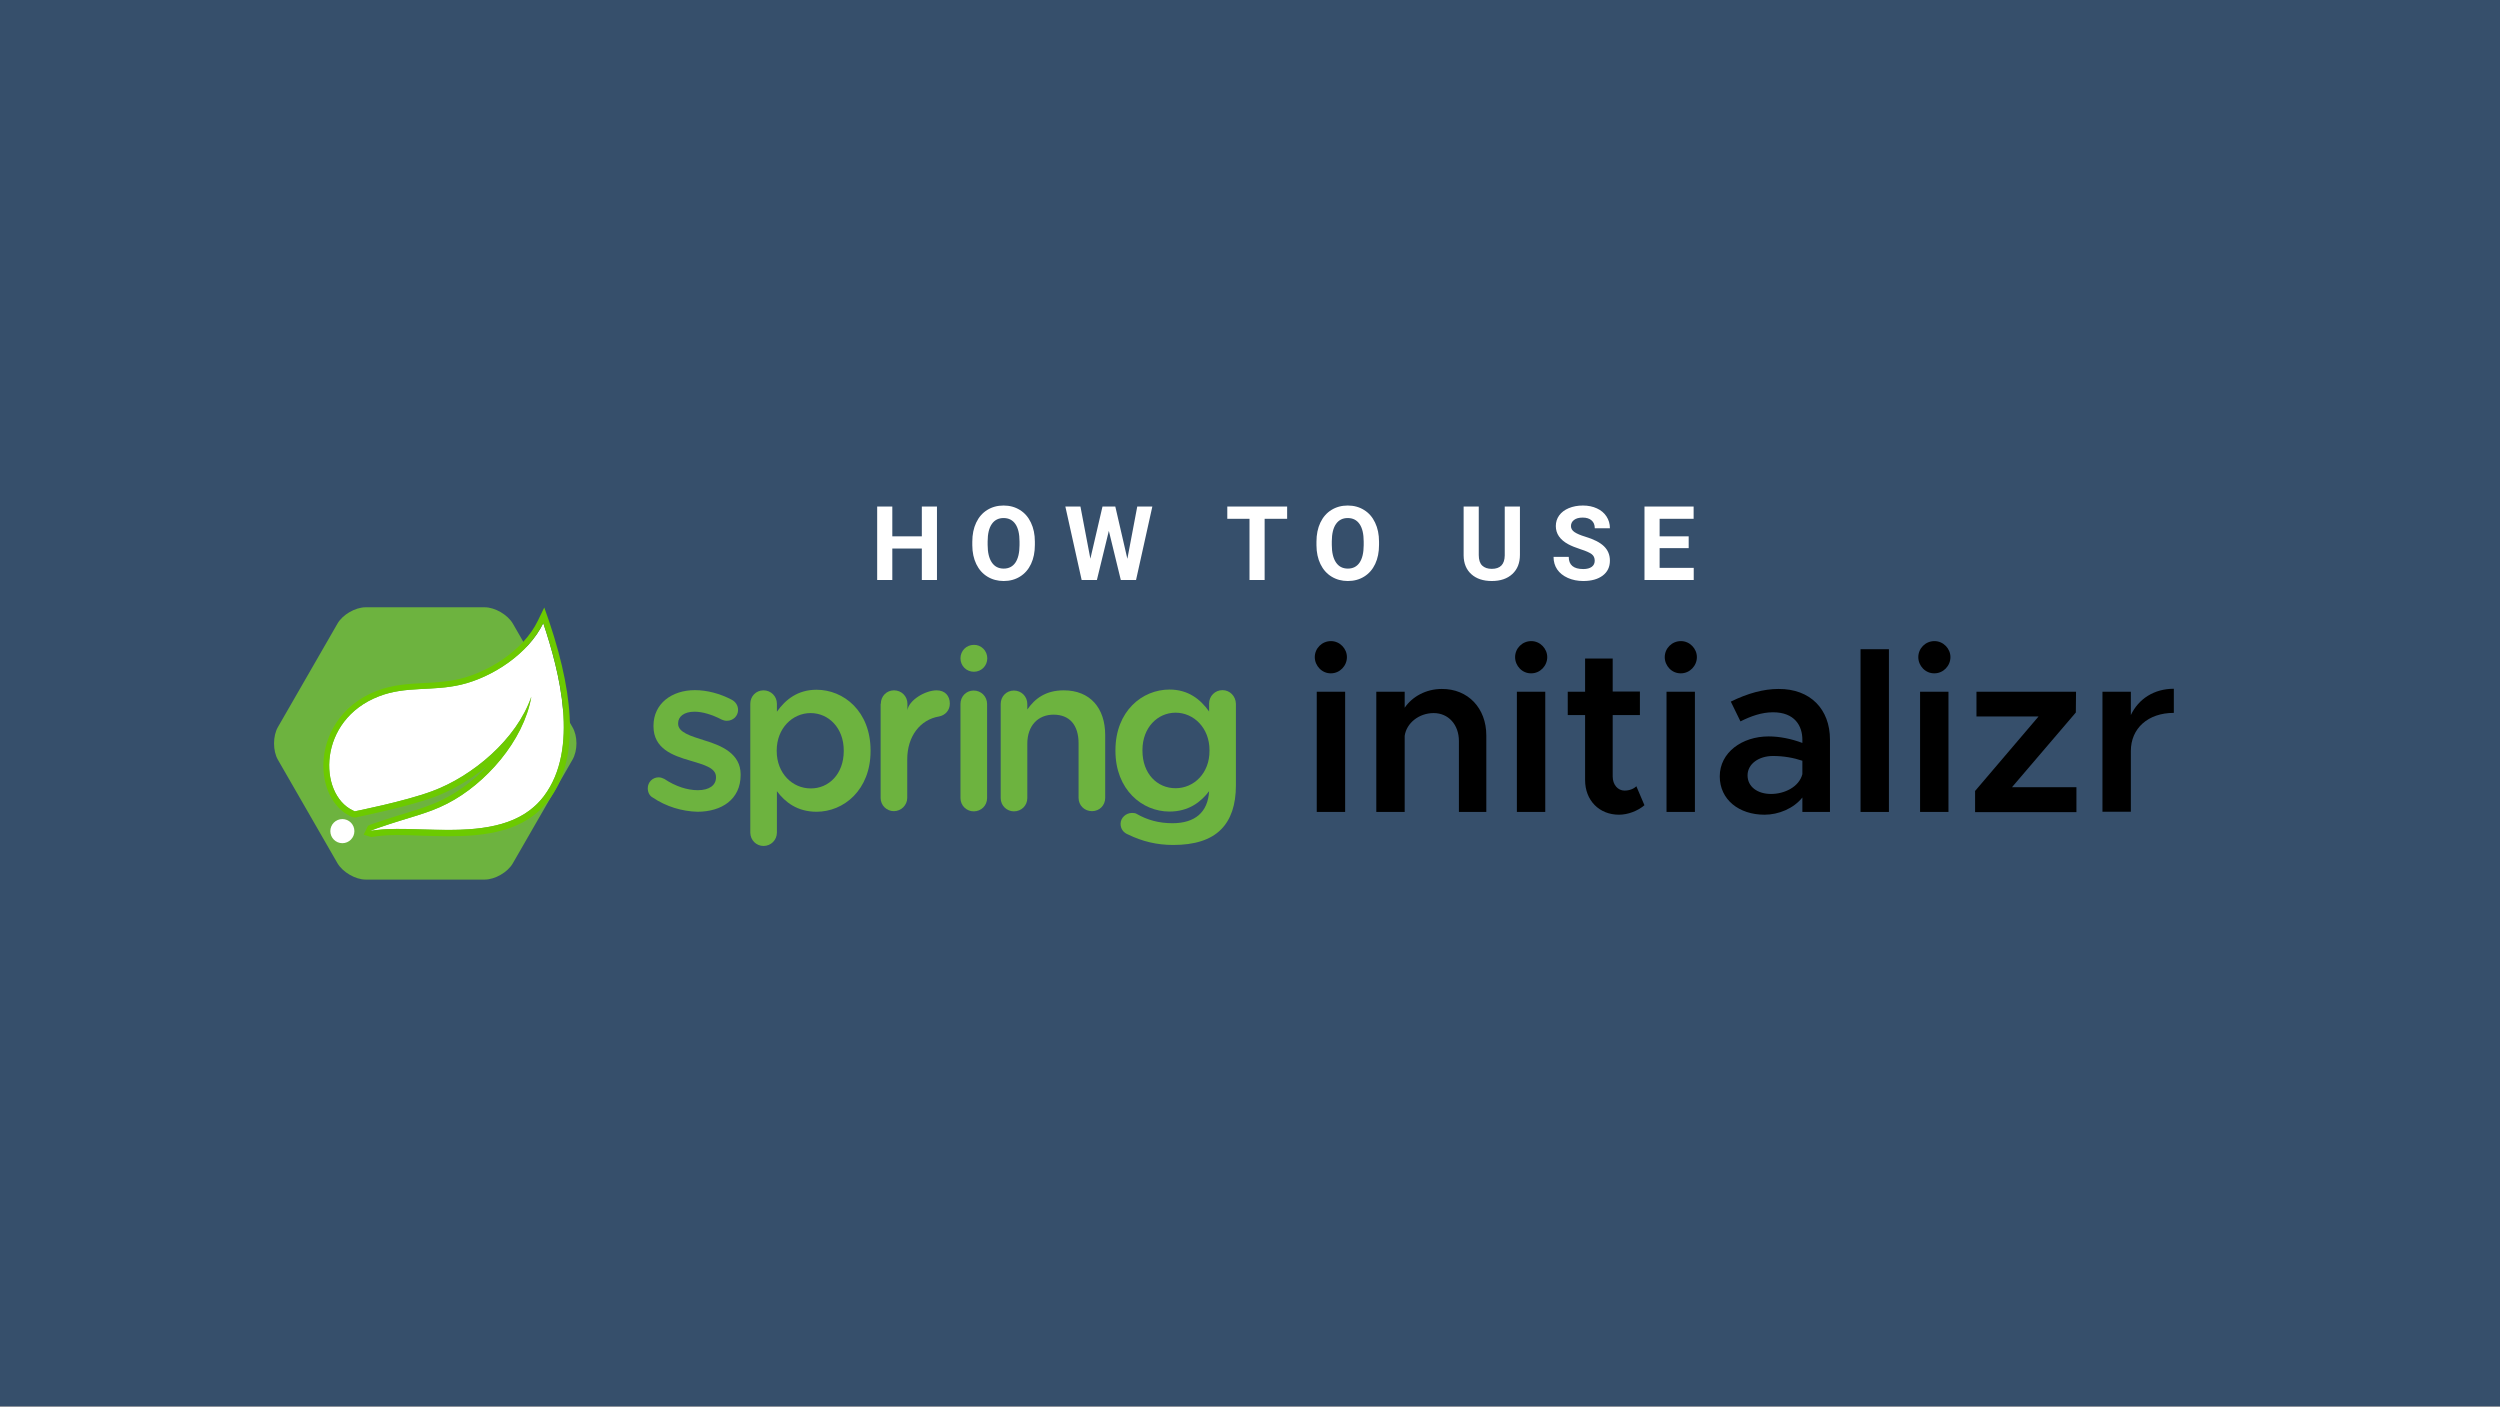 <svg width="750" height="422" viewBox="0 0 750 422" fill="none" xmlns="http://www.w3.org/2000/svg">
<rect x="0" y="0" width="750" height="422" fill="#808080" stroke="none"/>
<g id="springinitializr">
<rect width="750" height="421.875" fill="#364F6B"/>
<path id="HOW TO USE" d="M281.09 174H276.549V164.555H267.694V174H263.153V151.961H267.694V160.892H276.549V151.961H281.09V174ZM310.46 163.48C310.46 165.65 310.076 167.552 309.309 169.187C308.542 170.821 307.442 172.083 306.009 172.971C304.586 173.859 302.952 174.303 301.105 174.303C299.279 174.303 297.649 173.864 296.216 172.986C294.783 172.108 293.673 170.857 292.886 169.232C292.099 167.597 291.7 165.72 291.69 163.601V162.511C291.69 160.342 292.079 158.434 292.856 156.79C293.643 155.135 294.748 153.868 296.17 152.99C297.603 152.102 299.238 151.658 301.075 151.658C302.911 151.658 304.541 152.102 305.964 152.99C307.397 153.868 308.502 155.135 309.279 156.79C310.066 158.434 310.46 160.337 310.46 162.496V163.48ZM305.858 162.481C305.858 160.17 305.444 158.414 304.617 157.213C303.789 156.013 302.609 155.412 301.075 155.412C299.551 155.412 298.375 156.007 297.548 157.198C296.72 158.379 296.302 160.115 296.292 162.405V163.48C296.292 165.73 296.705 167.476 297.533 168.717C298.36 169.958 299.551 170.579 301.105 170.579C302.629 170.579 303.799 169.984 304.617 168.793C305.434 167.592 305.848 165.846 305.858 163.556V162.481ZM338.209 167.643L341.176 151.961H345.702L340.813 174H336.242L332.654 159.257L329.067 174H324.496L319.606 151.961H324.132L327.114 167.612L330.747 151.961H334.592L338.209 167.643ZM386.141 155.639H379.39V174H374.849V155.639H368.189V151.961H386.141V155.639ZM413.709 163.48C413.709 165.65 413.325 167.552 412.559 169.187C411.792 170.821 410.692 172.083 409.259 172.971C407.836 173.859 406.201 174.303 404.354 174.303C402.528 174.303 400.898 173.864 399.465 172.986C398.032 172.108 396.922 170.857 396.135 169.232C395.348 167.597 394.949 165.72 394.939 163.601V162.511C394.939 160.342 395.328 158.434 396.105 156.79C396.892 155.135 397.997 153.868 399.42 152.99C400.853 152.102 402.488 151.658 404.324 151.658C406.161 151.658 407.79 152.102 409.213 152.99C410.646 153.868 411.751 155.135 412.528 156.79C413.315 158.434 413.709 160.337 413.709 162.496V163.48ZM409.107 162.481C409.107 160.17 408.694 158.414 407.866 157.213C407.039 156.013 405.858 155.412 404.324 155.412C402.8 155.412 401.625 156.007 400.797 157.198C399.97 158.379 399.551 160.115 399.541 162.405V163.48C399.541 165.73 399.955 167.476 400.782 168.717C401.61 169.958 402.8 170.579 404.354 170.579C405.878 170.579 407.049 169.984 407.866 168.793C408.684 167.592 409.097 165.846 409.107 163.556V162.481ZM455.979 151.961V166.477C455.979 168.889 455.222 170.796 453.709 172.199C452.205 173.601 450.146 174.303 447.533 174.303C444.96 174.303 442.916 173.622 441.402 172.259C439.889 170.897 439.117 169.025 439.087 166.644V151.961H443.628V166.507C443.628 167.95 443.971 169.005 444.657 169.671C445.353 170.327 446.312 170.655 447.533 170.655C450.086 170.655 451.383 169.313 451.423 166.628V151.961H455.979ZM478.416 168.218C478.416 167.36 478.113 166.704 477.508 166.25C476.902 165.786 475.812 165.301 474.238 164.797C472.664 164.282 471.418 163.778 470.499 163.283C467.997 161.931 466.746 160.11 466.746 157.819C466.746 156.628 467.079 155.569 467.745 154.64C468.421 153.702 469.384 152.97 470.636 152.445C471.897 151.921 473.31 151.658 474.874 151.658C476.448 151.658 477.851 151.946 479.082 152.521C480.313 153.086 481.267 153.888 481.943 154.928C482.629 155.967 482.972 157.148 482.972 158.47H478.431C478.431 157.461 478.113 156.679 477.477 156.124C476.842 155.558 475.949 155.276 474.798 155.276C473.688 155.276 472.825 155.513 472.21 155.987C471.594 156.451 471.287 157.067 471.287 157.834C471.287 158.55 471.645 159.151 472.361 159.635C473.088 160.12 474.152 160.574 475.555 160.998C478.138 161.775 480.02 162.738 481.201 163.889C482.382 165.039 482.972 166.472 482.972 168.188C482.972 170.095 482.251 171.593 480.808 172.683C479.365 173.763 477.422 174.303 474.98 174.303C473.285 174.303 471.741 173.995 470.348 173.379C468.956 172.754 467.891 171.901 467.154 170.821C466.428 169.742 466.064 168.49 466.064 167.067H470.621C470.621 169.499 472.074 170.715 474.98 170.715C476.06 170.715 476.902 170.498 477.508 170.064C478.113 169.62 478.416 169.005 478.416 168.218ZM506.605 164.449H497.886V170.352H508.118V174H493.345V151.961H508.088V155.639H497.886V160.892H506.605V164.449Z" fill="white"/>
<g id="spring-ini 2">
<g id="Group">
<path id="Vector" d="M171.736 218.136L153.872 187.11C152.335 184.441 148.49 182.186 145.414 182.186H109.688C106.612 182.186 102.767 184.381 101.229 187.11L83.366 218.136C81.828 220.805 81.828 225.254 83.366 227.924L101.229 258.949C102.767 261.619 106.612 263.873 109.688 263.873H145.414C148.49 263.873 152.335 261.678 153.872 258.949L171.736 227.924C173.333 225.195 173.333 220.805 171.736 218.136Z" fill="#6DB33F"/>
<g id="Group_2">
<path id="Vector_2" d="M102.708 252.958C104.701 252.958 106.317 251.337 106.317 249.339C106.317 247.34 104.701 245.72 102.708 245.72C100.716 245.72 99.1 247.34 99.1 249.339C99.1 251.337 100.716 252.958 102.708 252.958Z" fill="white"/>
</g>
<g id="Group_3">
<path id="Vector_3" d="M163.218 238.78C152.748 252.78 130.39 248.034 116.076 248.746C116.076 248.746 113.532 248.864 110.989 249.28C110.989 249.28 111.935 248.864 113.177 248.449C123.233 244.949 127.965 244.237 134.116 241.093C145.591 235.22 157.007 222.347 159.373 209C154.996 221.814 141.687 232.907 129.621 237.356C121.34 240.441 106.375 243.407 106.375 243.407L105.784 243.11C95.492 238.186 95.196 216 113.71 208.881C121.813 205.737 129.621 207.458 138.375 205.381C147.721 203.127 158.545 196.127 162.981 186.932C167.891 201.644 173.806 224.602 163.218 238.78Z" fill="white"/>
<path id="Vector_4" d="M162.981 186.932C167.891 201.644 173.865 224.602 163.218 238.78C156.652 247.559 145.414 248.983 134.412 248.983C129.207 248.983 124.061 248.687 119.506 248.687C118.323 248.687 117.199 248.687 116.135 248.746C116.135 248.746 113.591 248.864 111.048 249.28C111.048 249.28 111.994 248.864 113.236 248.449C123.292 244.949 128.024 244.237 134.175 241.093C145.65 235.22 157.066 222.348 159.432 209C155.055 221.814 141.747 232.907 129.68 237.356C121.399 240.441 106.434 243.407 106.434 243.407L105.843 243.11C95.492 238.187 95.196 216 113.71 208.881C121.813 205.737 129.621 207.458 138.375 205.381C147.721 203.187 158.545 196.127 162.981 186.932ZM163.277 182.246L161.384 186.161C156.948 195.415 146.124 201.703 137.961 203.661C134.294 204.551 130.686 204.729 127.255 204.907C122.7 205.144 117.968 205.381 113.118 207.22C101.702 211.61 97.325 221.22 97.029 228.754C96.734 235.932 99.809 242.161 104.837 244.712C105.133 244.89 105.784 245.246 106.316 245.246H107.085L107.203 245.127C110.634 244.415 122.878 241.805 130.212 239.136C135.299 237.237 141.037 234.034 146.242 229.763C142.397 233.856 137.902 237.297 133.347 239.61C129.621 241.509 126.427 242.517 121.991 243.881C119.388 244.653 116.371 245.602 112.704 246.848C111.403 247.263 110.456 247.737 110.397 247.737L109.096 250.407L111.403 251.119C113.828 250.703 116.253 250.585 116.312 250.585C117.318 250.525 118.382 250.525 119.565 250.525C121.754 250.525 124.061 250.585 126.486 250.703C129.089 250.763 131.75 250.881 134.471 250.881C145.414 250.881 157.539 249.576 164.697 239.966C173.037 228.814 173.096 211.314 164.756 186.458L163.277 182.246Z" fill="#6CCA00"/>
</g>
</g>
<g id="Group_4">
<g id="Group_5">
<path id="Vector_5" d="M195.809 239.254C194.922 238.78 194.33 237.771 194.33 236.466C194.33 234.686 195.75 233.203 197.584 233.203C198.234 233.203 198.826 233.441 199.299 233.678C202.67 235.932 206.219 237.059 209.354 237.059C212.785 237.059 214.796 235.576 214.796 233.263V233.085C214.796 230.297 211.07 229.407 206.988 228.161C201.842 226.678 196.046 224.602 196.046 217.898V217.72C196.046 211.076 201.547 207.042 208.467 207.042C212.194 207.042 216.038 208.11 219.469 209.89C220.593 210.483 221.421 211.551 221.421 212.975C221.421 214.814 219.942 216.237 218.049 216.237C217.399 216.237 216.985 216.059 216.511 215.881C213.672 214.398 210.774 213.508 208.349 213.508C205.214 213.508 203.439 214.992 203.439 216.949V217.127C203.439 219.737 207.225 220.805 211.306 222.11C216.452 223.653 222.19 226.085 222.19 232.314V232.492C222.19 239.847 216.452 243.525 209.236 243.525C204.622 243.407 199.831 241.983 195.809 239.254Z" fill="#6DB33F"/>
<path id="Vector_6" d="M225.088 211.136C225.088 208.881 226.803 207.102 229.051 207.102C231.299 207.102 233.073 208.881 233.073 211.136V213.508C235.676 209.83 239.343 206.924 244.962 206.924C253.125 206.924 261.169 213.39 261.169 225.136V225.314C261.169 236.941 253.184 243.525 244.962 243.525C239.166 243.525 235.498 240.619 233.073 237.356V249.754C233.073 252.008 231.299 253.788 229.051 253.788C226.922 253.788 225.088 252.068 225.088 249.754V211.136ZM253.125 225.314V225.136C253.125 218.373 248.571 213.924 243.188 213.924C237.746 213.924 233.014 218.492 233.014 225.136V225.314C233.014 232.017 237.746 236.525 243.188 236.525C248.571 236.585 253.125 232.254 253.125 225.314Z" fill="#6DB33F"/>
<path id="Vector_7" d="M264.245 211.136C264.245 208.881 265.96 207.102 268.208 207.102C270.456 207.102 272.23 208.881 272.23 211.136V213.093C272.585 210.127 277.494 207.102 280.984 207.102C283.528 207.102 284.947 208.763 284.947 211.076C284.947 213.153 283.528 214.576 281.753 214.932C276.016 215.881 272.171 220.924 272.171 227.805V239.373C272.171 241.508 270.397 243.347 268.149 243.347C266.019 243.347 264.186 241.627 264.186 239.373V211.136H264.245Z" fill="#6DB33F"/>
<path id="Vector_8" d="M288.141 211.195C288.141 208.941 289.857 207.161 292.104 207.161C294.352 207.161 296.127 208.941 296.127 211.195V239.432C296.127 241.686 294.352 243.407 292.104 243.407C289.975 243.407 288.141 241.686 288.141 239.432V211.195Z" fill="#6DB33F"/>
<path id="Vector_9" d="M300.208 211.195C300.208 208.941 301.923 207.161 304.171 207.161C306.419 207.161 308.193 208.941 308.193 211.195V212.856C310.441 209.593 313.694 207.102 319.136 207.102C327.003 207.102 331.557 212.381 331.557 220.508V239.373C331.557 241.627 329.842 243.347 327.594 243.347C325.347 243.347 323.572 241.627 323.572 239.373V223C323.572 217.542 320.91 214.398 316.06 214.398C311.446 214.398 308.193 217.661 308.193 223.119V239.432C308.193 241.686 306.419 243.407 304.171 243.407C302.042 243.407 300.208 241.686 300.208 239.432V211.195Z" fill="#6DB33F"/>
<path id="Vector_10" d="M366.751 207.042C364.503 207.042 362.729 208.822 362.729 211.076V213.449C360.126 209.771 356.459 206.864 350.84 206.864C342.677 206.864 334.633 213.33 334.633 225.076V225.254C334.633 236.881 342.618 243.466 350.84 243.466C356.636 243.466 360.304 240.559 362.729 237.356C362.374 243.703 358.47 246.966 351.727 246.966C347.705 246.966 344.215 246.017 341.021 244.178C340.666 243.941 340.134 243.881 339.601 243.881C337.768 243.881 336.171 245.364 336.171 247.144C336.171 248.686 337.058 249.814 338.418 250.347C342.677 252.424 347.054 253.491 351.964 253.491C358.293 253.491 363.202 252.008 366.337 248.805C369.235 245.898 370.773 241.508 370.773 235.636V211.136C370.714 208.822 368.939 207.042 366.751 207.042ZM352.673 236.466C347.172 236.466 342.736 232.136 342.736 225.195V225.017C342.736 218.254 347.291 213.805 352.673 213.805C358.115 213.805 362.847 218.373 362.847 225.017V225.195C362.906 231.958 358.174 236.466 352.673 236.466Z" fill="#6DB33F"/>
<path id="Vector_11" d="M296.186 197.492C296.186 199.746 294.411 201.525 292.164 201.525C289.916 201.525 288.141 199.746 288.141 197.492C288.141 195.237 289.916 193.458 292.164 193.458C294.293 193.398 296.186 195.178 296.186 197.492Z" fill="#6DB33F"/>
</g>
</g>
<g id="Group_6">
<path id="Vector_12" d="M394.434 197.136C394.434 194.525 396.563 192.33 399.284 192.33C401.946 192.33 404.075 194.585 404.075 197.136C404.075 199.746 401.946 202 399.284 202C396.622 202.059 394.434 199.746 394.434 197.136ZM395.025 207.517H403.543V243.585H395.025V207.517Z" fill="black"/>
<path id="Vector_13" d="M445.894 220.627V243.585H437.672V222.288C437.672 217.424 434.537 213.924 430.101 213.924C425.665 213.924 421.939 216.949 421.406 220.746V243.585H412.889V207.517H421.406V212.322C423.654 209 427.794 206.686 432.526 206.686C440.393 206.627 445.894 212.441 445.894 220.627Z" fill="black"/>
<path id="Vector_14" d="M454.529 197.136C454.529 194.525 456.659 192.33 459.38 192.33C462.041 192.33 464.171 194.585 464.171 197.136C464.171 199.746 462.041 202 459.38 202C456.659 202.059 454.529 199.746 454.529 197.136ZM455.062 207.517H463.579V243.585H455.062V207.517Z" fill="black"/>
<path id="Vector_15" d="M493.332 241.568C491.321 243.288 488.363 244.415 485.702 244.415C479.728 244.415 475.528 240.085 475.528 234.034V214.517H470.323V207.517H475.528V197.551H483.809V207.458H491.971V214.517H483.809V232.966C483.809 235.398 485.347 237.178 487.358 237.178C488.837 237.178 490.138 236.644 490.907 235.873L493.332 241.568Z" fill="black"/>
<path id="Vector_16" d="M499.424 197.136C499.424 194.525 501.553 192.33 504.274 192.33C506.936 192.33 509.065 194.585 509.065 197.136C509.065 199.746 506.936 202 504.274 202C501.553 202.059 499.424 199.746 499.424 197.136ZM499.956 207.517H508.474V243.585H499.956V207.517Z" fill="black"/>
<path id="Vector_17" d="M548.991 221.873V243.585H540.711V239.254C538.049 242.576 533.553 244.415 529.354 244.415C521.724 244.415 515.927 239.907 515.927 232.907C515.927 225.788 522.552 220.924 530.596 220.924C533.849 220.924 537.398 221.635 540.711 222.881V221.932C540.711 217.72 538.404 213.686 531.897 213.686C528.467 213.686 525.213 214.873 522.138 216.415L519.239 210.483C524.326 207.991 529.058 206.686 533.553 206.686C543.077 206.627 548.991 212.737 548.991 221.873ZM540.711 232.254V228.22C538.049 227.33 535.091 226.797 531.897 226.797C527.638 226.797 524.267 229.169 524.267 232.61C524.267 236.051 527.284 238.186 531.306 238.186C535.328 238.186 539.705 236.11 540.711 232.254Z" fill="black"/>
<path id="Vector_18" d="M558.16 194.763H566.677V243.585H558.16V194.763Z" fill="black"/>
<path id="Vector_19" d="M575.49 197.136C575.49 194.525 577.619 192.33 580.34 192.33C583.002 192.33 585.131 194.585 585.131 197.136C585.131 199.746 583.002 202 580.34 202C577.619 202.059 575.49 199.746 575.49 197.136ZM576.022 207.517H584.54V243.585H576.022V207.517Z" fill="black"/>
<path id="Vector_20" d="M592.467 237.356L611.572 214.932H592.94V207.517H622.81L622.751 213.746L603.587 236.169H622.929V243.644H592.526V237.356H592.467Z" fill="black"/>
<path id="Vector_21" d="M652.148 206.627V213.864C644.4 213.864 639.254 218.491 639.254 225.314V243.525H630.736V207.517H639.254V214.517C641.56 209.652 646.233 206.627 652.148 206.627Z" fill="black"/>
</g>
</g>
</g>
</svg>
